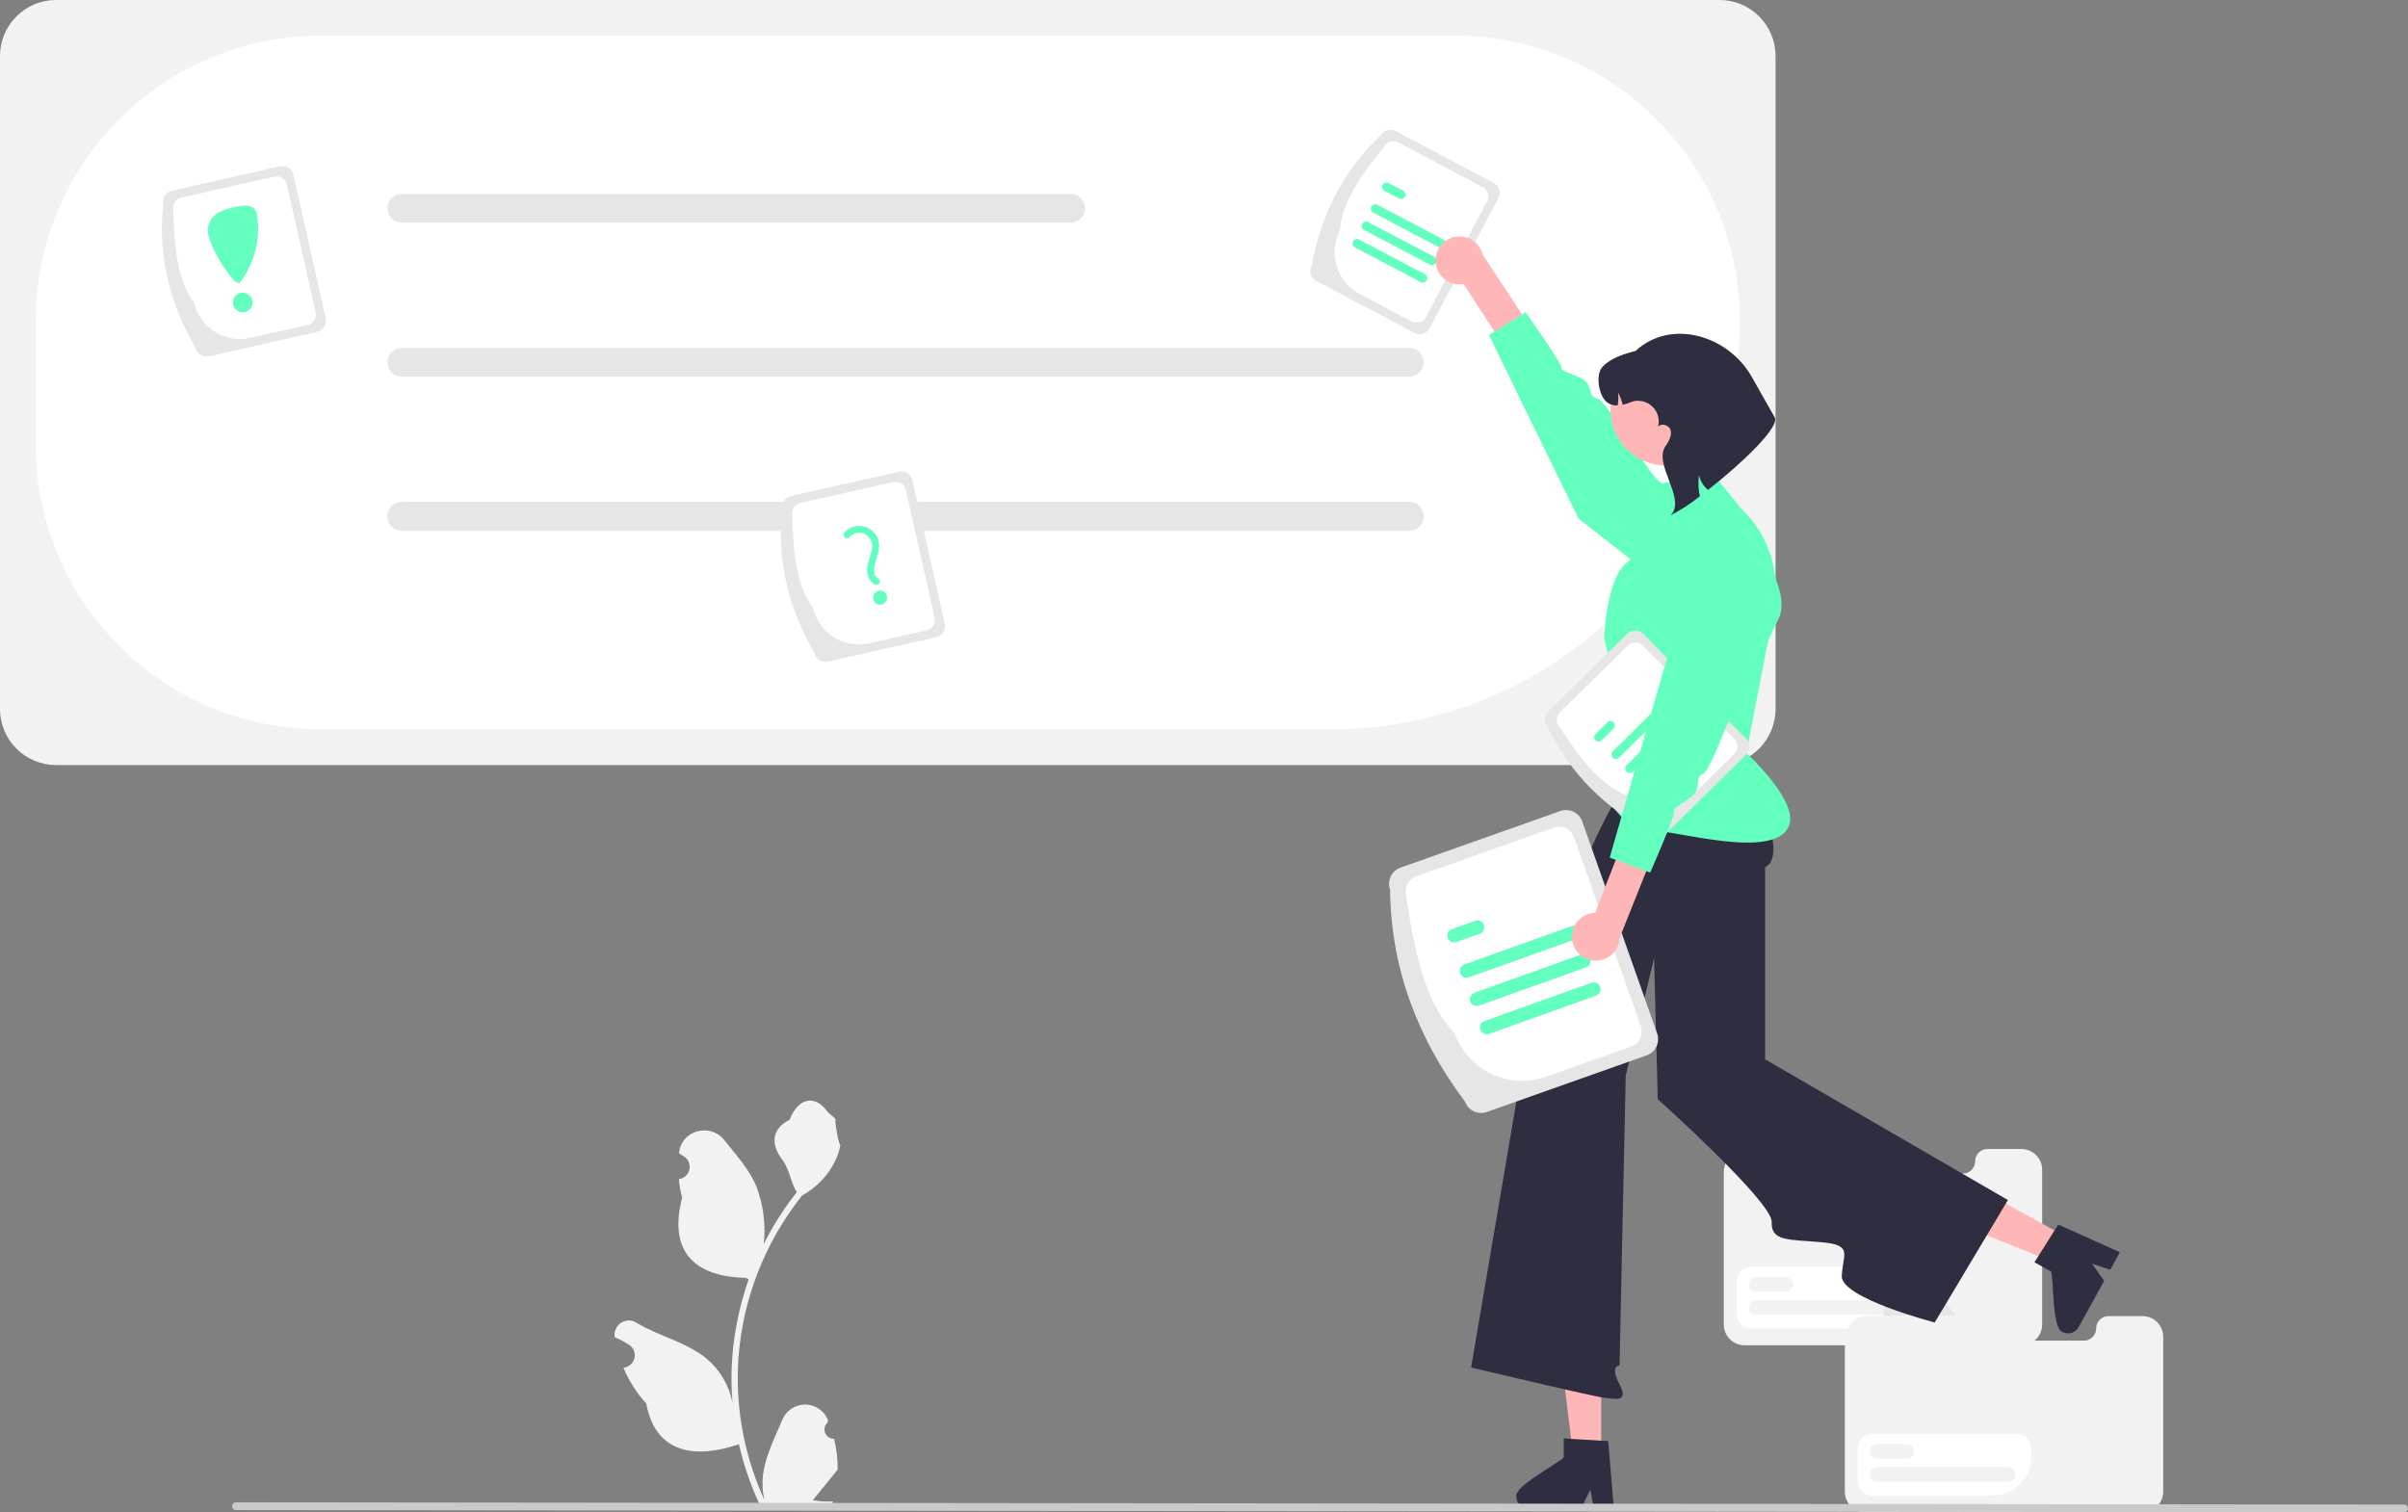 <svg width="476" height="299" viewBox="0 0 476 299" fill="none" xmlns="http://www.w3.org/2000/svg">
<rect x="0" y="0" width="476" height="299" fill="#808080" stroke="none"/>
<g clip-path="url(#clip0_310_2438)">
<path d="M164.876 284.432C164.504 284.449 164.136 284.351 163.821 284.152C163.507 283.952 163.261 283.661 163.118 283.317C162.974 282.973 162.939 282.593 163.019 282.229C163.098 281.864 163.287 281.533 163.56 281.28L163.685 280.785C163.668 280.745 163.652 280.706 163.635 280.666C163.261 279.78 162.633 279.024 161.831 278.494C161.029 277.964 160.088 277.683 159.127 277.687C158.167 277.69 157.228 277.978 156.43 278.514C155.632 279.05 155.01 279.81 154.642 280.699C153.171 284.247 151.299 287.801 150.837 291.553C150.634 293.211 150.72 294.892 151.091 296.521C147.636 288.973 145.842 280.77 145.831 272.467C145.83 270.384 145.945 268.302 146.177 266.231C146.368 264.534 146.633 262.849 146.972 261.175C148.824 252.096 152.8 243.587 158.573 236.345C161.367 234.819 163.626 232.471 165.047 229.618C165.562 228.593 165.925 227.498 166.127 226.368C165.812 226.409 164.938 221.602 165.176 221.307C164.737 220.639 163.951 220.307 163.471 219.656C161.085 216.416 157.798 216.982 156.082 221.384C152.416 223.237 152.381 226.311 154.63 229.266C156.061 231.146 156.258 233.691 157.513 235.704C157.384 235.869 157.25 236.03 157.121 236.195C154.759 239.237 152.701 242.502 150.976 245.945C151.395 242.088 150.895 238.186 149.515 234.56C148.116 231.181 145.495 228.335 143.186 225.414C140.414 221.905 134.728 223.437 134.239 227.885C134.234 227.928 134.23 227.971 134.225 228.014C134.568 228.207 134.904 228.413 135.232 228.631C135.645 228.907 135.964 229.301 136.149 229.762C136.334 230.223 136.376 230.73 136.268 231.215C136.161 231.7 135.91 232.141 135.548 232.481C135.186 232.821 134.73 233.043 134.239 233.119L134.189 233.127C134.311 234.364 134.527 235.591 134.835 236.796C131.874 248.266 138.267 252.444 147.396 252.631C147.598 252.735 147.794 252.838 147.996 252.937C146.262 257.857 145.175 262.982 144.761 268.182C144.527 271.251 144.541 274.333 144.802 277.399L144.787 277.29C144.125 273.881 142.309 270.805 139.646 268.581C135.689 265.326 130.099 264.127 125.831 261.511C125.377 261.219 124.85 261.063 124.311 261.062C123.772 261.061 123.244 261.214 122.789 261.503C122.334 261.793 121.971 262.206 121.743 262.696C121.515 263.185 121.431 263.729 121.502 264.264C121.508 264.303 121.514 264.341 121.519 264.379C122.156 264.638 122.775 264.937 123.374 265.274C123.717 265.468 124.053 265.673 124.381 265.891C124.794 266.167 125.114 266.561 125.298 267.022C125.483 267.484 125.525 267.99 125.418 268.475C125.31 268.96 125.059 269.402 124.697 269.741C124.335 270.081 123.879 270.303 123.388 270.379L123.338 270.387C123.302 270.392 123.271 270.397 123.235 270.402C124.322 273.002 125.848 275.395 127.746 277.477C129.597 287.49 137.551 288.44 146.058 285.524H146.063C146.996 289.586 148.349 293.541 150.099 297.323H164.515C164.566 297.163 164.613 296.997 164.659 296.836C163.325 296.92 161.985 296.841 160.67 296.598C161.74 295.284 162.81 293.959 163.879 292.645C163.903 292.62 163.925 292.594 163.946 292.567C164.489 291.894 165.037 291.227 165.579 290.554L165.579 290.553C165.608 288.491 165.372 286.433 164.876 284.432Z" fill="#F2F2F2"/>
<path d="M339.93 151.249H11.053C8.123 151.245 5.313 150.078 3.241 148.003C1.169 145.927 0.003 143.114 0 140.179V11.07C0.003 8.135 1.169 5.321 3.241 3.246C5.313 1.171 8.123 0.003 11.053 0H339.93C342.86 0.003 345.67 1.171 347.742 3.246C349.814 5.321 350.98 8.135 350.983 11.07V140.179C350.98 143.114 349.814 145.927 347.742 148.003C345.67 150.078 342.86 151.245 339.93 151.249Z" fill="#F2F2F2"/>
<path d="M263.229 144.189H63.257C48.355 144.172 34.069 138.236 23.532 127.683C12.995 117.129 7.068 102.821 7.051 87.896V63.359C7.068 48.435 12.995 34.126 23.532 23.573C34.069 13.02 48.355 7.083 63.257 7.066H287.728C302.629 7.083 316.916 13.02 327.453 23.573C337.99 34.126 343.917 48.435 343.934 63.359C343.909 84.789 335.399 105.335 320.269 120.488C305.139 135.641 284.625 144.165 263.229 144.189Z" fill="white"/>
<path d="M211.644 44.026H79.46C78.704 44.026 77.979 43.725 77.445 43.19C76.91 42.655 76.61 41.928 76.61 41.171C76.61 40.414 76.91 39.688 77.445 39.153C77.979 38.617 78.704 38.316 79.46 38.316H211.644C212.4 38.316 213.125 38.617 213.66 39.153C214.194 39.688 214.495 40.414 214.495 41.171C214.495 41.928 214.194 42.655 213.66 43.19C213.125 43.725 212.4 44.026 211.644 44.026Z" fill="#E6E6E6"/>
<path d="M278.558 74.485H79.46C78.704 74.485 77.979 74.184 77.445 73.649C76.91 73.114 76.61 72.388 76.61 71.63C76.61 70.873 76.91 70.147 77.445 69.612C77.979 69.076 78.704 68.775 79.46 68.775H278.558C279.314 68.775 280.039 69.076 280.573 69.612C281.108 70.147 281.408 70.873 281.408 71.63C281.408 72.388 281.108 73.114 280.573 73.649C280.039 74.184 279.314 74.485 278.558 74.485Z" fill="#E6E6E6"/>
<path d="M278.558 104.946H79.46C78.704 104.946 77.979 104.645 77.445 104.11C76.91 103.575 76.61 102.848 76.61 102.091C76.61 101.334 76.91 100.608 77.445 100.073C77.979 99.537 78.704 99.236 79.46 99.236H278.558C279.314 99.236 280.039 99.537 280.573 100.073C281.108 100.608 281.408 101.334 281.408 102.091C281.408 102.848 281.108 103.575 280.573 104.11C280.039 104.645 279.314 104.946 278.558 104.946Z" fill="#E6E6E6"/>
<path d="M278.558 104.946H79.46C78.704 104.946 77.979 104.645 77.445 104.11C76.91 103.575 76.61 102.848 76.61 102.091C76.61 101.334 76.91 100.608 77.445 100.073C77.979 99.537 78.704 99.236 79.46 99.236H278.558C279.314 99.236 280.039 99.537 280.573 100.073C281.108 100.608 281.408 101.334 281.408 102.091C281.408 102.848 281.108 103.575 280.573 104.11C280.039 104.645 279.314 104.946 278.558 104.946Z" fill="#E6E6E6"/>
<path d="M259.287 52.553C261.109 42.603 265.37 33.892 272.86 26.822C273.135 26.301 273.606 25.911 274.168 25.738C274.73 25.564 275.337 25.62 275.858 25.895L295.26 36.162C295.78 36.438 296.169 36.909 296.343 37.471C296.516 38.034 296.46 38.643 296.185 39.164L282.612 64.895C282.337 65.415 281.866 65.805 281.304 65.979C280.742 66.153 280.135 66.096 279.614 65.822L260.212 55.555C259.692 55.279 259.303 54.808 259.129 54.245C258.956 53.682 259.012 53.074 259.287 52.553Z" fill="#E6E6E6"/>
<path d="M264.875 45.568C265.115 40.375 268.896 34.756 273.601 29.026C273.859 28.538 274.299 28.173 274.826 28.011C275.352 27.848 275.921 27.901 276.408 28.158L293.083 36.982C293.57 37.24 293.935 37.681 294.097 38.208C294.259 38.735 294.206 39.305 293.95 39.793L281.871 62.69C281.613 63.178 281.173 63.543 280.647 63.706C280.12 63.868 279.551 63.815 279.064 63.558L268.734 58.092C266.566 56.942 264.942 54.977 264.219 52.629C263.495 50.281 263.731 47.742 264.875 45.568Z" fill="white"/>
<path d="M284.455 48.882L271.434 42.038C271.228 41.928 271.074 41.741 271.005 41.518C270.936 41.295 270.958 41.053 271.066 40.846C271.175 40.639 271.361 40.484 271.583 40.414C271.806 40.344 272.047 40.365 272.254 40.473L285.275 47.316C285.482 47.426 285.636 47.613 285.705 47.836C285.774 48.059 285.752 48.301 285.644 48.508C285.535 48.715 285.349 48.87 285.127 48.941C284.904 49.011 284.663 48.989 284.455 48.882Z" fill="#63FFBE"/>
<path d="M276.547 39.252L273.683 37.746C273.58 37.692 273.488 37.619 273.413 37.53C273.339 37.44 273.283 37.337 273.248 37.226C273.213 37.115 273.2 36.999 273.211 36.883C273.221 36.767 273.254 36.654 273.308 36.551C273.362 36.448 273.436 36.357 273.525 36.282C273.615 36.208 273.718 36.152 273.829 36.118C273.94 36.083 274.056 36.071 274.172 36.082C274.288 36.093 274.4 36.127 274.503 36.181L277.367 37.687C277.574 37.796 277.728 37.983 277.797 38.206C277.866 38.429 277.844 38.671 277.735 38.878C277.627 39.085 277.441 39.241 277.218 39.311C276.996 39.381 276.754 39.359 276.547 39.252Z" fill="#63FFBE"/>
<path d="M280.85 55.761L267.829 48.917C267.623 48.808 267.468 48.621 267.399 48.397C267.33 48.174 267.352 47.932 267.46 47.725C267.569 47.518 267.755 47.362 267.978 47.292C268.201 47.222 268.442 47.244 268.649 47.352L281.67 54.196C281.877 54.305 282.031 54.492 282.1 54.715C282.169 54.939 282.147 55.18 282.039 55.387C281.93 55.594 281.744 55.75 281.522 55.82C281.299 55.89 281.058 55.869 280.85 55.761Z" fill="#63FFBE"/>
<path d="M282.653 52.322L269.632 45.478C269.529 45.425 269.437 45.351 269.363 45.262C269.288 45.173 269.232 45.07 269.197 44.959C269.162 44.848 269.149 44.731 269.16 44.615C269.17 44.499 269.203 44.387 269.257 44.284C269.311 44.181 269.385 44.089 269.474 44.015C269.564 43.941 269.667 43.885 269.778 43.85C269.889 43.816 270.005 43.803 270.121 43.814C270.237 43.825 270.349 43.859 270.452 43.913L283.473 50.757C283.679 50.867 283.834 51.053 283.903 51.277C283.972 51.5 283.949 51.742 283.841 51.949C283.733 52.156 283.547 52.311 283.324 52.381C283.101 52.451 282.86 52.43 282.653 52.322Z" fill="#63FFBE"/>
<path d="M399.592 227.165H392.856C392.538 227.165 392.223 227.228 391.928 227.35C391.634 227.472 391.367 227.651 391.141 227.877C390.916 228.102 390.738 228.37 390.616 228.665C390.494 228.96 390.431 229.275 390.431 229.594C390.431 230.239 390.176 230.857 389.721 231.312C389.266 231.768 388.649 232.024 388.006 232.024H365.551C365.233 232.024 364.918 231.961 364.623 231.839C364.329 231.717 364.062 231.538 363.837 231.312C363.611 231.086 363.433 230.819 363.311 230.524C363.189 230.229 363.126 229.913 363.126 229.594L362.682 227.132L358.612 221.935C358.479 221.762 358.307 221.622 358.111 221.527C357.915 221.432 357.699 221.383 357.481 221.385H349.848C349.467 221.385 349.101 221.537 348.832 221.807C348.562 222.077 348.411 222.443 348.41 222.824L348.253 227.132H345.367C344.761 227.132 344.161 227.252 343.601 227.484C343.041 227.716 342.532 228.057 342.104 228.486C341.675 228.915 341.335 229.425 341.103 229.986C340.871 230.546 340.752 231.148 340.752 231.755V261.861C340.752 262.399 340.858 262.933 341.063 263.43C341.269 263.928 341.571 264.38 341.951 264.761C342.332 265.142 342.783 265.444 343.28 265.65C343.777 265.857 344.31 265.963 344.847 265.963H399.592C400.677 265.961 401.718 265.529 402.486 264.76C403.254 263.991 403.685 262.948 403.686 261.861V231.266C403.686 230.728 403.58 230.195 403.375 229.697C403.169 229.2 402.867 228.747 402.487 228.367C402.107 227.986 401.655 227.684 401.159 227.478C400.662 227.272 400.129 227.165 399.592 227.165Z" fill="#F2F2F2"/>
<path d="M362.684 227.021H348.41V222.713C348.411 222.331 348.562 221.966 348.832 221.696C349.101 221.426 349.467 221.274 349.848 221.273H357.481C357.699 221.272 357.915 221.32 358.111 221.416C358.307 221.511 358.479 221.651 358.612 221.824L362.684 227.021Z" fill="#E6E6E6"/>
<path d="M369.993 262.65H346.159C345.405 262.649 344.681 262.349 344.148 261.815C343.614 261.28 343.314 260.556 343.313 259.8V253.272C343.314 252.516 343.614 251.792 344.148 251.258C344.681 250.723 345.405 250.423 346.159 250.422H374.765C375.52 250.423 376.243 250.723 376.777 251.258C377.31 251.792 377.61 252.516 377.611 253.272V255.02C377.609 257.043 376.806 258.983 375.377 260.413C373.949 261.843 372.013 262.648 369.993 262.65Z" fill="white"/>
<path d="M353.02 255.345H347.137C346.755 255.345 346.388 255.193 346.117 254.922C345.846 254.651 345.694 254.284 345.694 253.9C345.694 253.517 345.846 253.149 346.117 252.878C346.388 252.607 346.755 252.455 347.137 252.455H353.02C353.403 252.455 353.77 252.607 354.04 252.878C354.311 253.149 354.463 253.517 354.463 253.9C354.463 254.284 354.311 254.651 354.04 254.922C353.77 255.193 353.403 255.345 353.02 255.345Z" fill="#F2F2F2"/>
<path d="M372.999 259.904H347.137C346.947 259.904 346.759 259.867 346.584 259.795C346.409 259.722 346.249 259.616 346.115 259.482C345.981 259.348 345.874 259.188 345.801 259.013C345.729 258.837 345.691 258.649 345.691 258.459C345.691 258.269 345.729 258.081 345.801 257.905C345.874 257.73 345.981 257.57 346.115 257.436C346.249 257.302 346.409 257.195 346.584 257.123C346.759 257.05 346.947 257.013 347.137 257.014H372.999C373.382 257.014 373.749 257.166 374.019 257.437C374.29 257.708 374.442 258.076 374.442 258.459C374.442 258.842 374.29 259.21 374.019 259.481C373.749 259.752 373.382 259.904 372.999 259.904Z" fill="#F2F2F2"/>
<path d="M423.518 260.197H416.783C416.465 260.197 416.149 260.26 415.855 260.382C415.561 260.504 415.293 260.683 415.068 260.908C414.843 261.134 414.664 261.402 414.543 261.696C414.421 261.991 414.358 262.307 414.358 262.626C414.358 263.27 414.102 263.888 413.648 264.343C413.193 264.799 412.576 265.055 411.933 265.055H389.478C389.16 265.055 388.844 264.992 388.55 264.87C388.256 264.748 387.989 264.569 387.763 264.343C387.538 264.118 387.359 263.85 387.238 263.555C387.116 263.261 387.053 262.945 387.053 262.626L386.609 260.163L382.539 254.966C382.405 254.793 382.234 254.654 382.038 254.558C381.842 254.463 381.626 254.414 381.408 254.416H373.775C373.393 254.417 373.028 254.568 372.759 254.838C372.489 255.108 372.338 255.474 372.337 255.856L372.18 260.163H369.294C368.688 260.163 368.088 260.283 367.528 260.515C366.968 260.748 366.459 261.088 366.03 261.517C365.602 261.947 365.262 262.456 365.03 263.017C364.798 263.578 364.678 264.179 364.678 264.786V294.892C364.678 295.431 364.784 295.964 364.99 296.462C365.196 296.959 365.498 297.412 365.878 297.792C366.258 298.173 366.71 298.476 367.207 298.682C367.704 298.888 368.236 298.994 368.774 298.994H423.518C424.604 298.993 425.645 298.56 426.413 297.791C427.18 297.022 427.612 295.979 427.613 294.892V264.298C427.613 263.759 427.507 263.226 427.301 262.728C427.096 262.231 426.794 261.779 426.414 261.398C426.033 261.017 425.582 260.715 425.085 260.509C424.589 260.303 424.056 260.197 423.518 260.197Z" fill="#F2F2F2"/>
<path d="M386.611 260.052H372.337V255.744C372.338 255.363 372.489 254.997 372.759 254.727C373.028 254.457 373.393 254.305 373.775 254.305H381.408C381.626 254.303 381.842 254.351 382.038 254.447C382.234 254.542 382.405 254.682 382.539 254.855L386.611 260.052Z" fill="#E6E6E6"/>
<path d="M393.92 295.681H370.086C369.331 295.681 368.608 295.38 368.075 294.846C367.541 294.311 367.241 293.587 367.24 292.831V286.303C367.241 285.548 367.541 284.823 368.075 284.289C368.608 283.755 369.331 283.454 370.086 283.453H398.692C399.447 283.454 400.17 283.755 400.703 284.289C401.237 284.823 401.537 285.548 401.538 286.303V288.052C401.536 290.075 400.732 292.014 399.304 293.444C397.876 294.875 395.94 295.679 393.92 295.681Z" fill="white"/>
<path d="M376.947 288.377H371.064C370.681 288.377 370.314 288.224 370.044 287.953C369.773 287.682 369.621 287.315 369.621 286.931C369.621 286.548 369.773 286.181 370.044 285.91C370.314 285.639 370.681 285.486 371.064 285.486H376.947C377.329 285.486 377.697 285.639 377.967 285.91C378.238 286.181 378.39 286.548 378.39 286.931C378.39 287.315 378.238 287.682 377.967 287.953C377.697 288.224 377.329 288.377 376.947 288.377Z" fill="#F2F2F2"/>
<path d="M396.926 292.935H371.064C370.874 292.936 370.686 292.899 370.511 292.826C370.336 292.754 370.176 292.647 370.042 292.513C369.908 292.379 369.801 292.219 369.728 292.044C369.656 291.868 369.618 291.68 369.618 291.49C369.618 291.3 369.656 291.112 369.728 290.936C369.801 290.761 369.908 290.601 370.042 290.467C370.176 290.333 370.336 290.227 370.511 290.154C370.686 290.082 370.874 290.045 371.064 290.045H396.926C397.309 290.045 397.676 290.197 397.946 290.468C398.217 290.739 398.369 291.107 398.369 291.49C398.369 291.873 398.217 292.241 397.946 292.512C397.676 292.783 397.309 292.935 396.926 292.935Z" fill="#F2F2F2"/>
<path d="M316.525 287.658L310.963 287.658L308.318 266.174H316.526L316.525 287.658Z" fill="#FFB6B6"/>
<path d="M299.739 295.876C299.742 296.5 299.99 297.097 300.43 297.539C300.87 297.981 301.466 298.231 302.089 298.235H312.559L312.883 297.561L314.364 294.501L314.937 297.561L315.064 298.235H319.013L318.957 297.557L317.904 284.91L316.526 284.825L310.575 284.472L309.113 284.383V288.159C308.003 289.341 299.297 293.809 299.739 295.876Z" fill="#2F2E41"/>
<path d="M408.603 244.637L405.915 249.514L385.857 241.451L389.824 234.254L408.603 244.637Z" fill="#FFB6B6"/>
<path d="M407.675 263.328C408.222 263.627 408.864 263.698 409.463 263.526C410.062 263.353 410.568 262.951 410.873 262.407L415.932 253.227L415.5 252.618L413.541 249.84L416.493 250.816L417.143 251.03L419.051 247.568L418.431 247.29L406.868 242.102L406.128 243.268L402.943 248.316L402.159 249.555L405.459 251.38C405.956 252.924 405.655 262.717 407.675 263.328Z" fill="#2F2E41"/>
<path d="M325.83 146.059L346.843 154.995C346.843 154.995 353.567 169.37 348.917 171.43V209.433L396.915 237.253L382.447 261.456C382.447 261.456 363.878 256.652 364.071 252.266C364.265 247.881 366.406 246.146 360.03 245.583C353.654 245.019 350.043 245.489 350.216 241.576C350.39 237.662 327.698 217.312 327.698 217.312L325.83 146.059Z" fill="#2F2E41"/>
<path d="M330.864 153.355L325.536 147.359C325.536 147.359 313.569 167.039 313.614 171.082C313.659 175.124 303.456 195.97 303.456 195.97L290.805 270.361C290.805 270.361 315.207 276.171 317.086 276.332C318.965 276.492 322.133 277.484 320.141 273.718C318.148 269.953 320.141 269.953 320.141 269.953L321.365 212.677L330.864 173.283V153.355Z" fill="#2F2E41"/>
<path d="M328.07 95.728L338.273 93.275L344.173 100.523C346.866 103.061 348.874 106.239 350.009 109.763C351.145 113.287 351.371 117.041 350.668 120.677L345.211 148.864C345.211 148.864 355.006 157.857 353.781 162.762C351.796 170.717 329.895 163.692 326.126 164.249C322.357 164.805 317.459 158.697 316.643 155.211C315.827 151.726 319.156 143.36 320.316 143.551C321.476 143.742 317.115 126.245 317.115 126.245C317.115 126.245 317.459 114.53 321.54 111.26C324.043 109.219 326.08 106.664 327.514 103.768L328.07 95.728Z" fill="#63FFBE"/>
<path d="M283.773 51.533C283.781 52.22 283.938 52.898 284.233 53.518C284.528 54.139 284.954 54.688 285.482 55.127C286.009 55.566 286.626 55.886 287.289 56.063C287.952 56.24 288.645 56.271 289.321 56.154L302.164 76L308.518 73.791L293.092 50.332C292.81 49.207 292.126 48.224 291.169 47.571C290.212 46.918 289.049 46.639 287.9 46.787C286.751 46.935 285.697 47.5 284.936 48.375C284.176 49.249 283.762 50.373 283.773 51.533Z" fill="#FFB6B6"/>
<path d="M335.275 120.717C335.275 120.717 340.111 110.346 336.433 105.736C332.754 101.126 330.065 96.44 328.007 95.171C325.949 93.902 317.743 79.203 315.675 78.764C313.608 78.326 315.214 75.943 312.327 74.664C309.439 73.385 308.61 73.376 308.62 72.545C308.629 71.715 301.579 61.744 301.579 61.744L294.331 66.25L312.035 102.523L335.275 120.717Z" fill="#63FFBE"/>
<path d="M289.583 217.776C280.312 205.425 274.953 191.613 274.777 175.866C274.479 175.018 274.528 174.085 274.915 173.273C275.302 172.461 275.995 171.836 276.841 171.535L308.444 160.336C309.291 160.037 310.222 160.086 311.033 160.474C311.844 160.862 312.468 161.555 312.769 162.403L327.575 204.313C327.873 205.161 327.824 206.094 327.437 206.906C327.05 207.718 326.357 208.343 325.51 208.644L293.908 219.843C293.061 220.143 292.13 220.093 291.319 219.705C290.508 219.318 289.884 218.624 289.583 217.776Z" fill="#E6E6E6"/>
<path d="M287.535 204.259C281.959 198.612 279.572 188.54 278.017 177.315C277.737 176.521 277.783 175.647 278.146 174.887C278.508 174.126 279.157 173.541 279.95 173.259L307.109 163.634C307.903 163.354 308.775 163.4 309.534 163.763C310.294 164.126 310.878 164.776 311.16 165.57L324.335 202.864C324.615 203.659 324.569 204.532 324.206 205.293C323.844 206.053 323.195 206.639 322.402 206.921L305.577 212.883C302.042 214.131 298.158 213.924 294.776 212.307C291.393 210.69 288.789 207.796 287.535 204.259Z" fill="white"/>
<path d="M311.523 185.66L290.367 193.224C290.03 193.344 289.66 193.326 289.337 193.172C289.014 193.019 288.765 192.743 288.644 192.406C288.524 192.069 288.543 191.698 288.696 191.374C288.849 191.051 289.124 190.801 289.461 190.681L310.617 183.118C310.784 183.058 310.961 183.032 311.137 183.041C311.314 183.05 311.488 183.093 311.648 183.169C311.807 183.245 311.951 183.352 312.07 183.483C312.188 183.615 312.28 183.768 312.34 183.935C312.399 184.102 312.425 184.279 312.416 184.456C312.408 184.633 312.364 184.807 312.288 184.967C312.212 185.127 312.106 185.271 311.975 185.39C311.843 185.509 311.69 185.601 311.523 185.66Z" fill="#63FFBE"/>
<path d="M292.537 184.587L287.882 186.251C287.546 186.371 287.176 186.351 286.853 186.198C286.531 186.045 286.282 185.769 286.162 185.433C286.042 185.096 286.061 184.725 286.213 184.402C286.366 184.079 286.64 183.829 286.976 183.708L291.63 182.044C291.967 181.925 292.337 181.944 292.659 182.097C292.982 182.251 293.23 182.526 293.35 182.863C293.47 183.2 293.452 183.57 293.3 183.894C293.147 184.217 292.873 184.466 292.537 184.587Z" fill="#63FFBE"/>
<path d="M315.508 196.838L294.351 204.402C294.184 204.461 294.008 204.487 293.831 204.478C293.654 204.47 293.481 204.426 293.321 204.35C293.161 204.274 293.017 204.167 292.899 204.036C292.78 203.905 292.688 203.751 292.628 203.584C292.569 203.417 292.543 203.24 292.552 203.063C292.561 202.886 292.604 202.712 292.68 202.552C292.756 202.392 292.862 202.248 292.993 202.129C293.125 202.01 293.278 201.918 293.445 201.859L314.601 194.295C314.768 194.236 314.945 194.21 315.122 194.218C315.298 194.227 315.472 194.271 315.632 194.347C315.792 194.423 315.935 194.529 316.054 194.661C316.173 194.792 316.264 194.946 316.324 195.113C316.383 195.28 316.409 195.457 316.401 195.634C316.392 195.811 316.348 195.985 316.272 196.145C316.197 196.305 316.09 196.449 315.959 196.568C315.828 196.687 315.674 196.778 315.508 196.838Z" fill="#63FFBE"/>
<path d="M313.516 191.25L292.359 198.814C292.192 198.873 292.016 198.899 291.839 198.891C291.662 198.882 291.489 198.838 291.329 198.762C291.169 198.686 291.025 198.579 290.907 198.448C290.788 198.317 290.696 198.163 290.637 197.996C290.577 197.829 290.551 197.652 290.56 197.475C290.569 197.298 290.612 197.124 290.688 196.964C290.764 196.804 290.87 196.66 291.002 196.541C291.133 196.422 291.286 196.331 291.453 196.271L312.609 188.707C312.946 188.587 313.317 188.606 313.64 188.759C313.963 188.912 314.212 189.188 314.332 189.525C314.452 189.862 314.434 190.233 314.28 190.557C314.127 190.88 313.852 191.13 313.516 191.25Z" fill="#63FFBE"/>
<path d="M329.307 92.032C335.357 92.032 340.261 87.12 340.261 81.061C340.261 75.002 335.357 70.09 329.307 70.09C323.257 70.09 318.353 75.002 318.353 81.061C318.353 87.12 323.257 92.032 329.307 92.032Z" fill="#FFB6B6"/>
<path d="M317.789 79.629C318.371 80.017 319.064 80.203 319.762 80.156C319.922 79.317 319.948 78.457 319.838 77.609C320.253 78.37 320.565 79.182 320.767 80.026C322.715 79.6 322.628 79.02 324.636 79.323C325.187 79.44 325.709 79.668 326.168 79.995C326.627 80.322 327.014 80.74 327.305 81.224C327.596 81.707 327.785 82.245 327.859 82.805C327.934 83.364 327.892 83.933 327.738 84.475C328.163 83.543 329.929 83.967 330.227 85.034C330.538 86.157 329.854 87.292 329.2 88.256C326.862 91.701 332.908 98.051 330.57 101.496L330.245 101.885C332.289 100.82 334.222 99.555 336.018 98.109C335.71 96.748 335.657 95.342 335.86 93.961C336.114 95.098 336.736 96.12 337.629 96.867C344.243 91.672 352.199 84.195 350.736 82.38L346.284 74.52C341.605 66.263 330.32 62.946 323.328 69.358C323.146 69.528 322.732 69.415 322.547 69.595C320.539 70.116 317.967 71.061 316.655 72.669C315.348 74.28 316.072 78.468 317.789 79.629Z" fill="#2F2E41"/>
<path d="M326.359 164.588C317.447 159.829 310.452 153.119 305.999 143.826C305.587 143.405 305.359 142.838 305.365 142.249C305.37 141.66 305.608 141.097 306.027 140.684L321.684 125.284C322.104 124.872 322.67 124.643 323.258 124.649C323.846 124.654 324.408 124.893 324.821 125.312L345.18 146.075C345.592 146.496 345.82 147.063 345.815 147.652C345.81 148.241 345.571 148.804 345.152 149.217L329.496 164.617C329.076 165.029 328.509 165.258 327.921 165.252C327.333 165.247 326.771 165.008 326.359 164.588Z" fill="#E6E6E6"/>
<path d="M321.41 157.136C316.542 155.331 312.344 150.017 308.321 143.788C307.936 143.394 307.722 142.863 307.727 142.311C307.732 141.76 307.955 141.233 308.348 140.846L321.803 127.611C322.196 127.225 322.727 127.011 323.277 127.016C323.828 127.021 324.355 127.244 324.741 127.637L342.858 146.113C343.244 146.508 343.458 147.039 343.453 147.59C343.448 148.142 343.224 148.669 342.832 149.056L334.496 157.255C332.744 158.974 330.382 159.928 327.929 159.906C325.476 159.883 323.131 158.887 321.41 157.136Z" fill="white"/>
<path d="M330.505 139.456L320.042 149.805C319.96 149.887 319.862 149.951 319.755 149.995C319.648 150.039 319.533 150.061 319.417 150.06C319.301 150.059 319.186 150.036 319.079 149.991C318.973 149.946 318.876 149.88 318.794 149.797C318.713 149.715 318.648 149.617 318.605 149.509C318.561 149.402 318.539 149.287 318.54 149.171C318.541 149.055 318.564 148.94 318.609 148.833C318.654 148.726 318.72 148.629 318.802 148.547L329.265 138.199C329.348 138.117 329.446 138.052 329.553 138.009C329.66 137.965 329.775 137.943 329.891 137.943C330.007 137.944 330.122 137.968 330.228 138.013C330.335 138.058 330.432 138.124 330.514 138.206C330.595 138.289 330.659 138.387 330.703 138.494C330.747 138.602 330.769 138.717 330.768 138.833C330.767 138.949 330.744 139.064 330.699 139.171C330.654 139.278 330.588 139.375 330.505 139.456Z" fill="#63FFBE"/>
<path d="M318.944 144.08L316.642 146.357C316.476 146.522 316.251 146.613 316.017 146.612C315.783 146.61 315.559 146.516 315.395 146.349C315.23 146.182 315.139 145.957 315.14 145.723C315.142 145.488 315.236 145.264 315.403 145.099L317.704 142.823C317.787 142.741 317.884 142.676 317.992 142.632C318.099 142.588 318.214 142.566 318.33 142.566C318.446 142.567 318.561 142.591 318.668 142.636C318.775 142.681 318.872 142.746 318.954 142.829C319.035 142.912 319.1 143.01 319.143 143.117C319.187 143.225 319.209 143.34 319.208 143.457C319.207 143.573 319.183 143.688 319.138 143.795C319.093 143.902 319.027 143.999 318.944 144.08Z" fill="#63FFBE"/>
<path d="M335.957 144.985L325.494 155.334C325.411 155.416 325.313 155.48 325.206 155.524C325.099 155.568 324.984 155.59 324.868 155.589C324.752 155.589 324.637 155.565 324.531 155.52C324.424 155.475 324.327 155.409 324.245 155.327C324.164 155.244 324.1 155.146 324.056 155.039C324.012 154.931 323.99 154.816 323.991 154.7C323.992 154.584 324.015 154.469 324.06 154.362C324.105 154.255 324.171 154.158 324.254 154.077L334.717 143.728C334.799 143.646 334.897 143.582 335.004 143.538C335.111 143.494 335.226 143.472 335.342 143.473C335.458 143.473 335.573 143.497 335.68 143.542C335.786 143.587 335.883 143.653 335.965 143.735C336.046 143.818 336.111 143.916 336.154 144.023C336.198 144.131 336.22 144.246 336.219 144.362C336.218 144.478 336.195 144.593 336.15 144.7C336.105 144.807 336.039 144.904 335.957 144.985Z" fill="#63FFBE"/>
<path d="M333.231 142.221L322.768 152.57C322.686 152.652 322.588 152.717 322.48 152.761C322.373 152.805 322.258 152.827 322.142 152.826C322.026 152.826 321.911 152.802 321.804 152.757C321.697 152.712 321.6 152.646 321.519 152.564C321.437 152.481 321.373 152.383 321.329 152.275C321.285 152.168 321.263 152.052 321.264 151.936C321.265 151.82 321.289 151.705 321.334 151.598C321.379 151.491 321.445 151.394 321.528 151.313L331.991 140.964C332.158 140.799 332.383 140.707 332.616 140.709C332.85 140.711 333.074 140.805 333.239 140.972C333.403 141.138 333.495 141.364 333.493 141.598C333.492 141.832 333.397 142.056 333.231 142.221Z" fill="#63FFBE"/>
<path d="M310.801 186.093C310.671 185.418 310.689 184.723 310.854 184.056C311.018 183.389 311.326 182.765 311.755 182.229C312.183 181.692 312.724 181.256 313.338 180.949C313.951 180.642 314.625 180.473 315.311 180.452L323.919 158.43L330.586 159.317L320.171 185.398C320.12 186.557 319.646 187.657 318.839 188.489C318.032 189.321 316.949 189.828 315.794 189.914C314.639 189.999 313.493 189.658 312.572 188.954C311.652 188.249 311.022 187.231 310.801 186.093Z" fill="#FFB6B6"/>
<path d="M347.404 107.969C347.404 107.969 354.218 117.158 351.538 122.413C348.857 127.668 347.161 132.799 345.398 134.456C343.636 136.113 338.54 152.161 336.602 153.006C334.664 153.851 336.715 155.863 334.143 157.696C331.57 159.529 330.759 159.704 330.935 160.516C331.111 161.328 326.199 172.512 326.199 172.512L318.197 169.553L335.238 110.189L347.404 107.969Z" fill="#63FFBE"/>
<path d="M475.23 299.001L46.649 298.552C46.445 298.552 46.25 298.47 46.106 298.325C45.962 298.181 45.881 297.985 45.881 297.781C45.881 297.577 45.962 297.381 46.106 297.236C46.25 297.092 46.445 297.01 46.649 297.01L475.23 297.458C475.331 297.458 475.432 297.478 475.525 297.516C475.619 297.555 475.704 297.612 475.776 297.683C475.848 297.755 475.904 297.84 475.943 297.934C475.982 298.028 476.002 298.128 476.002 298.23C476.002 298.331 475.982 298.431 475.943 298.525C475.904 298.619 475.848 298.704 475.776 298.776C475.704 298.847 475.619 298.904 475.525 298.943C475.432 298.981 475.331 299.001 475.23 299.001Z" fill="#CACACA"/>
<path d="M161.01 129.132C155.935 120.386 153.516 110.994 154.615 100.744C154.487 100.169 154.591 99.567 154.905 99.069C155.219 98.571 155.717 98.218 156.291 98.088L177.697 93.251C178.271 93.122 178.872 93.227 179.37 93.541C179.867 93.856 180.219 94.355 180.349 94.93L186.744 123.317C186.873 123.892 186.768 124.495 186.454 124.992C186.14 125.49 185.642 125.843 185.068 125.973L163.662 130.81C163.088 130.939 162.487 130.835 161.989 130.52C161.492 130.206 161.14 129.707 161.01 129.132Z" fill="#E6E6E6"/>
<path d="M160.721 120.187C157.531 116.086 156.756 109.354 156.61 101.937C156.489 101.399 156.586 100.835 156.881 100.368C157.175 99.902 157.642 99.572 158.179 99.45L176.576 95.293C177.113 95.172 177.676 95.27 178.142 95.564C178.608 95.859 178.938 96.326 179.06 96.865L184.75 122.126C184.87 122.664 184.773 123.228 184.479 123.695C184.185 124.161 183.718 124.491 183.18 124.613L171.784 127.188C169.39 127.727 166.881 127.292 164.807 125.979C162.733 124.667 161.263 122.584 160.721 120.187Z" fill="white"/>
<path d="M167.877 106.244C168.251 105.811 168.756 105.511 169.315 105.389C169.874 105.267 170.458 105.329 170.978 105.567C171.499 105.844 171.916 106.283 172.166 106.817C172.416 107.352 172.487 107.953 172.366 108.531C172.165 109.867 171.468 111.084 171.405 112.452C171.348 113.051 171.452 113.655 171.707 114.2C171.962 114.745 172.358 115.212 172.854 115.552C173.614 116.014 174.396 114.87 173.632 114.405C172.376 113.641 172.798 111.961 173.163 110.816C173.618 109.386 174.092 107.927 173.529 106.454C173.28 105.836 172.88 105.292 172.367 104.869C171.853 104.447 171.242 104.16 170.589 104.035C169.936 103.911 169.263 103.952 168.63 104.155C167.997 104.358 167.425 104.717 166.967 105.199C166.367 105.847 167.27 106.9 167.877 106.244Z" fill="#63FFBE"/>
<path d="M173.973 119.546C174.738 119.546 175.357 118.925 175.357 118.16C175.357 117.394 174.738 116.773 173.973 116.773C173.209 116.773 172.589 117.394 172.589 118.16C172.589 118.925 173.209 119.546 173.973 119.546Z" fill="#63FFBE"/>
<path d="M38.655 68.755C33.58 60.009 31.161 50.617 32.261 40.367C32.132 39.792 32.236 39.19 32.55 38.692C32.864 38.194 33.363 37.841 33.936 37.711L55.342 32.874C55.916 32.745 56.518 32.85 57.015 33.164C57.512 33.479 57.864 33.978 57.994 34.553L64.389 62.941C64.518 63.515 64.414 64.118 64.1 64.615C63.785 65.114 63.287 65.466 62.713 65.597L41.307 70.433C40.733 70.562 40.132 70.458 39.635 70.144C39.138 69.829 38.785 69.33 38.655 68.755Z" fill="#E6E6E6"/>
<path d="M38.366 59.81C35.176 55.709 34.401 48.977 34.255 41.56C34.134 41.022 34.231 40.458 34.526 39.991C34.82 39.525 35.287 39.195 35.824 39.073L54.221 34.916C54.758 34.795 55.322 34.893 55.787 35.187C56.253 35.482 56.583 35.95 56.705 36.487L62.395 61.749C62.516 62.287 62.418 62.851 62.124 63.318C61.83 63.784 61.363 64.115 60.825 64.237L49.429 66.811C47.035 67.35 44.526 66.915 42.452 65.602C40.378 64.29 38.908 62.207 38.366 59.81Z" fill="white"/>
<path d="M47.981 61.736C49.053 61.736 49.921 60.866 49.921 59.793C49.921 58.719 49.053 57.85 47.981 57.85C46.91 57.85 46.041 58.719 46.041 59.793C46.041 60.866 46.91 61.736 47.981 61.736Z" fill="#63FFBE"/>
<path d="M50.3 41.34C49.553 40.463 48.187 40.603 47.056 40.818C45.882 40.989 44.736 41.316 43.647 41.79C43.104 42.031 42.613 42.376 42.204 42.807C41.794 43.238 41.474 43.746 41.262 44.302C40.81 45.688 41.302 47.196 41.892 48.529C43.027 51.094 44.534 53.478 46.365 55.602L47.289 56.031C48.728 54.195 49.786 52.09 50.4 49.839C51.014 47.587 51.172 45.236 50.864 42.923C50.829 42.352 50.633 41.804 50.3 41.34Z" fill="#63FFBE"/>
</g>
<defs>
<clipPath id="clip0_310_2438">
<rect width="476" height="299" fill="white"/>
</clipPath>
</defs>
</svg>

